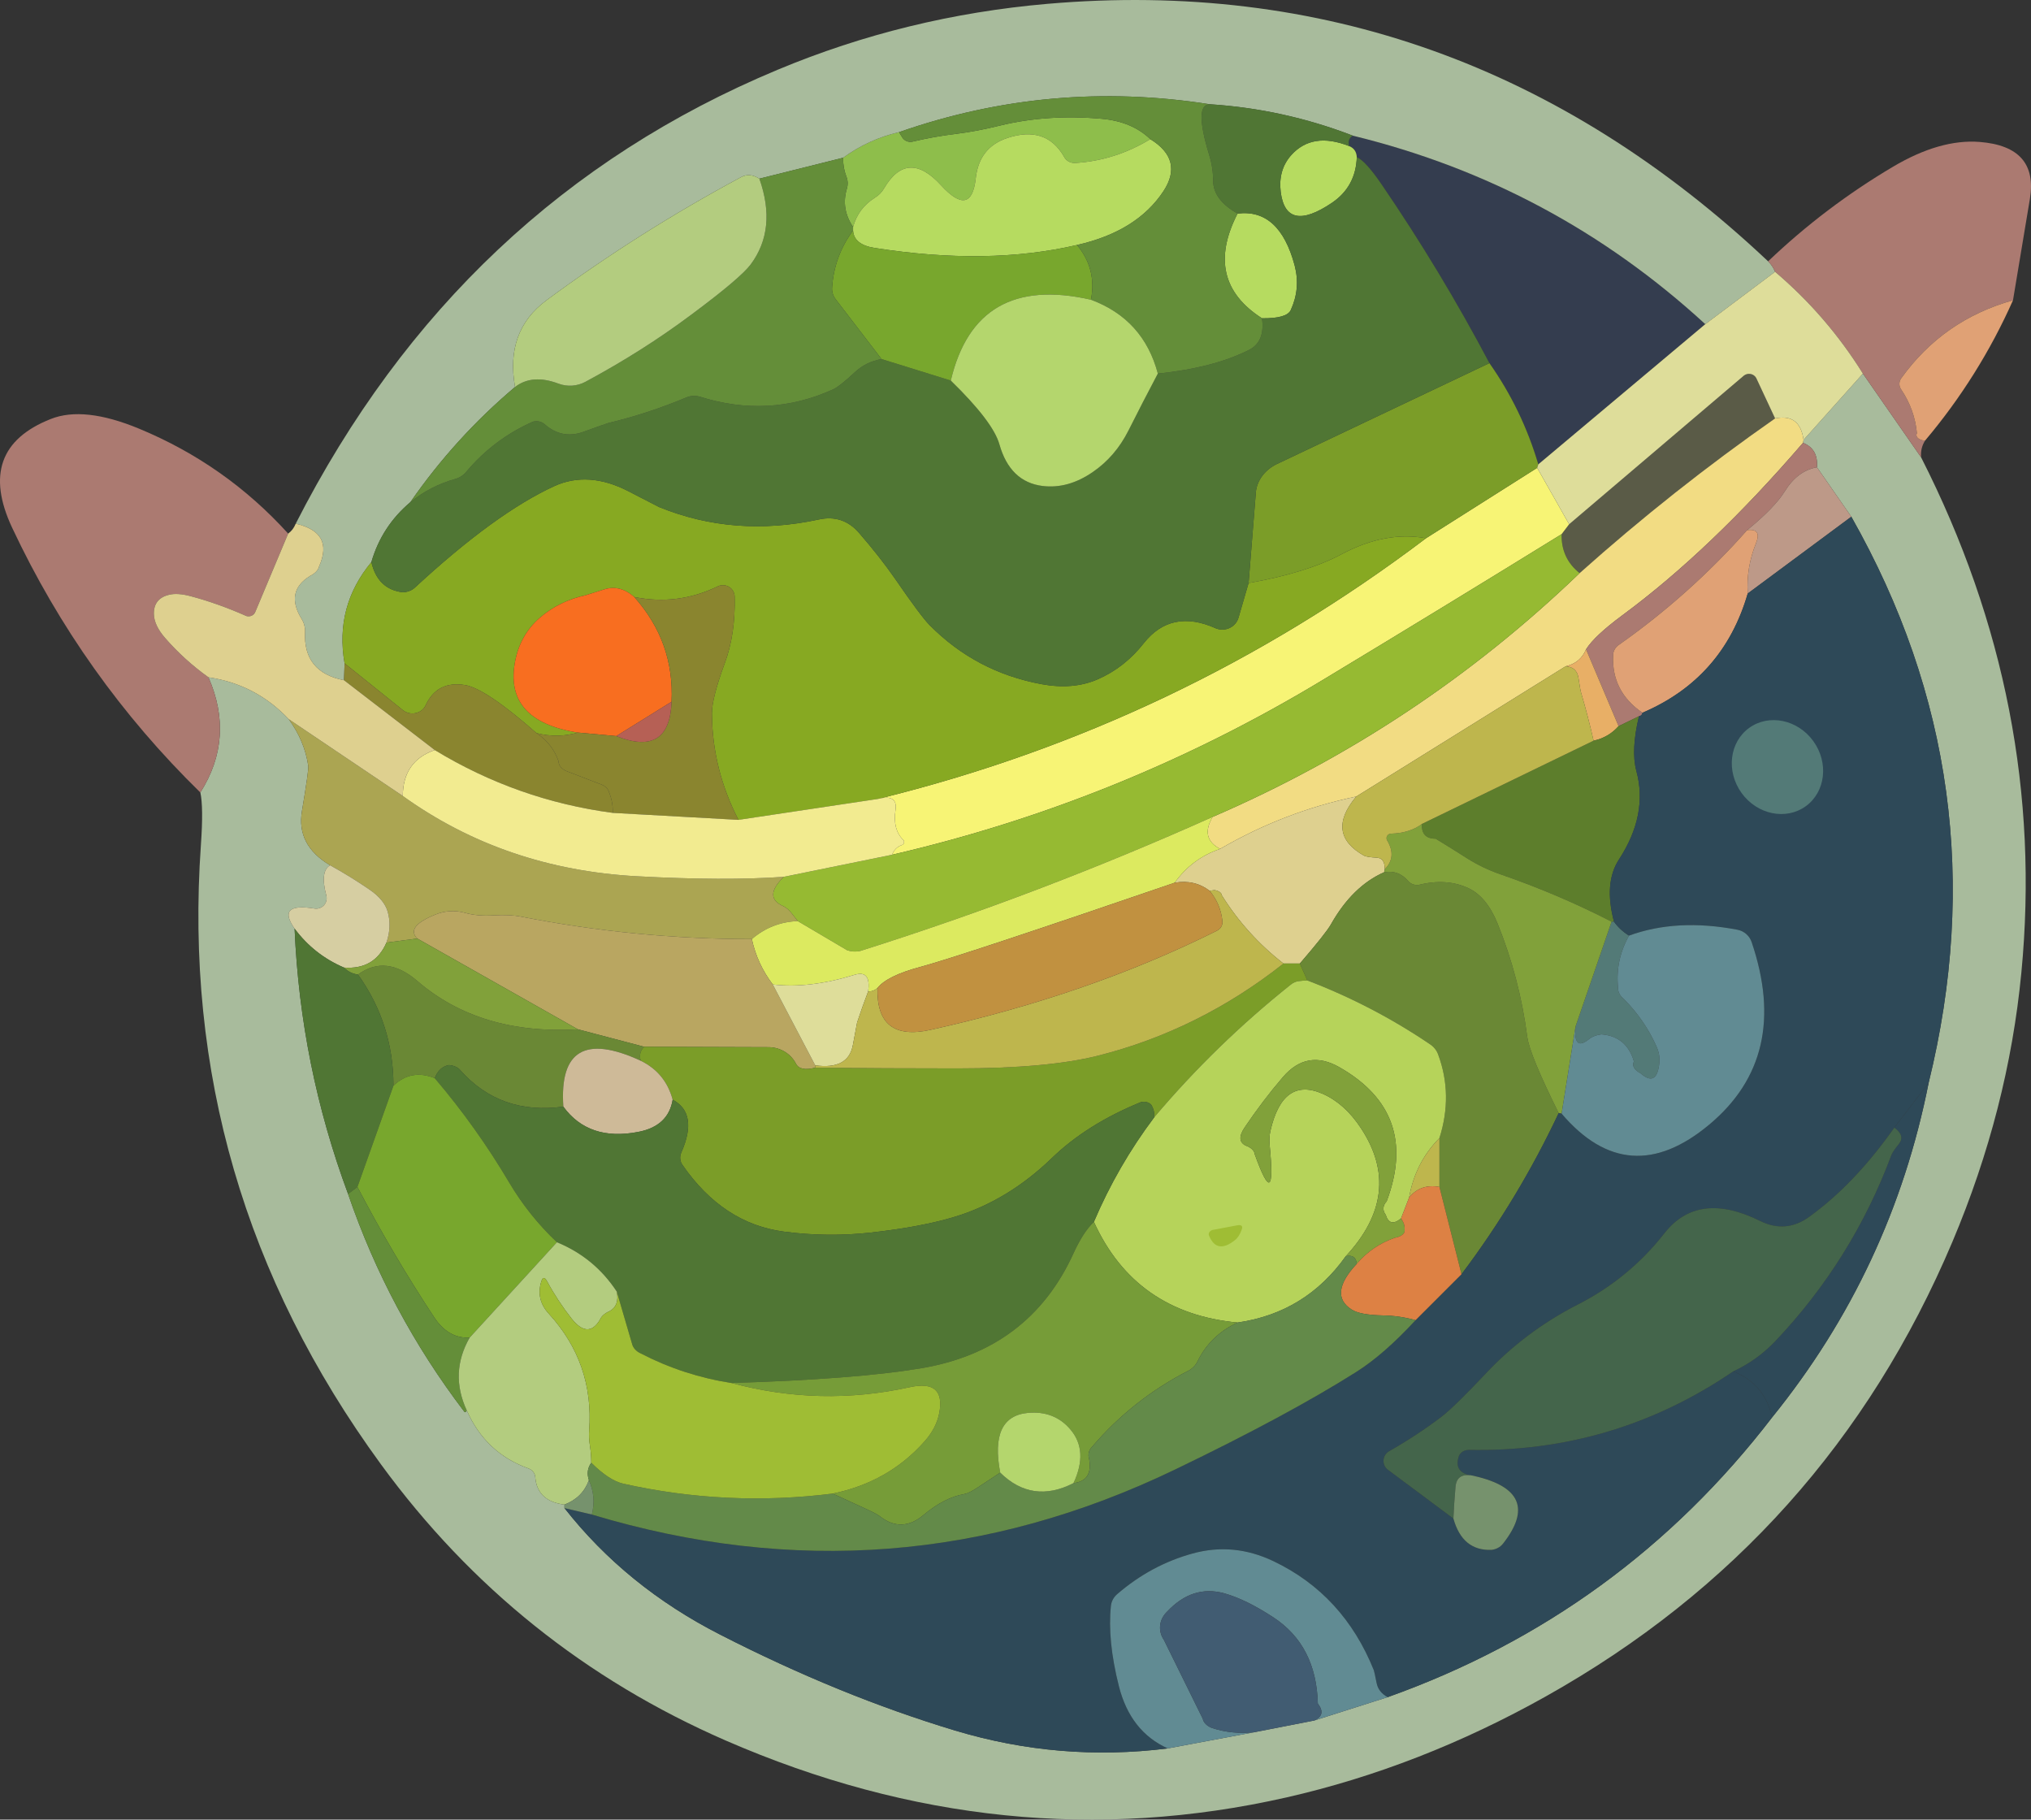 <?xml version="1.0" encoding="UTF-8" standalone="no"?><!-- Generator: Gravit.io --><svg xmlns="http://www.w3.org/2000/svg" xmlns:xlink="http://www.w3.org/1999/xlink" style="isolation:isolate" viewBox="184.539 228.068 145.47 130.313" width="145.47pt" height="130.313pt"><rect x="184.539" y="228.068" width="145.47" height="130.313" fill="#333333" stroke="none"/><defs><clipPath id="_clipPath_lyIWrNOL6lEd7nUKN6su6QqDrEI1QSrY"><rect x="184.539" y="228.068" width="145.47" height="130.313"/></clipPath></defs><g clip-path="url(#_clipPath_lyIWrNOL6lEd7nUKN6su6QqDrEI1QSrY)"><g><path d=" M 266.929 238.033 Q 264.379 239.583 261.489 239.743 C 261.181 239.735 260.903 239.573 260.769 239.323 Q 259.469 237.023 256.679 237.953 Q 254.669 238.623 254.429 240.823 Q 254.109 243.713 251.929 241.323 Q 249.529 238.703 247.849 241.573 Q 247.619 241.973 247.179 242.243 Q 246.009 242.983 245.639 244.323 Q 244.769 243.033 245.189 241.603 C 245.287 241.301 245.273 240.976 245.149 240.683 Q 244.909 240.053 244.929 239.363 Q 246.739 238.043 248.929 237.533 L 249.179 237.933 C 249.329 238.157 249.613 238.269 249.889 238.213 Q 251.449 237.843 253.029 237.653 Q 254.439 237.483 256.149 237.063 Q 259.559 236.233 263.429 236.573 Q 265.609 236.763 266.929 238.033 Z " fill="rgb(142,190,75)"/><path d=" M 281.429 237.783 Q 295.789 241.283 306.679 251.283 L 294.719 261.323 Q 293.569 257.413 291.219 254.073 Q 287.719 247.453 283.489 241.263 Q 282.349 239.593 281.719 239.323 Q 281.689 238.743 281.179 238.533 Q 281.029 238.033 281.429 237.783 Z " fill="rgb(52,61,79)"/><path d=" M 266.929 238.033 Q 269.339 239.523 267.869 241.763 Q 265.969 244.643 261.679 245.613 Q 255.289 247.103 247.179 245.823 Q 245.699 245.593 245.639 244.573 L 245.639 244.323 Q 246.009 242.983 247.179 242.243 Q 247.619 241.973 247.849 241.573 Q 249.529 238.703 251.929 241.323 Q 254.109 243.713 254.429 240.823 Q 254.669 238.623 256.679 237.953 Q 259.469 237.023 260.769 239.323 C 260.903 239.573 261.181 239.735 261.489 239.743 Q 264.379 239.583 266.929 238.033 Z " fill="rgb(182,219,96)"/><path d=" M 281.179 238.533 Q 281.689 238.743 281.719 239.323 Q 281.649 241.433 279.939 242.593 Q 276.649 244.813 276.269 241.813 Q 276.079 240.243 277.019 239.183 Q 278.539 237.483 281.179 238.533 Z " fill="rgb(182,219,96)"/><path d=" M 273.179 243.363 Q 276.179 242.993 277.269 247.083 Q 277.699 248.733 276.989 250.273 Q 276.709 250.883 274.929 250.863 Q 270.709 248.163 273.179 243.363 Z " fill="rgb(182,219,96)"/><path d=" M 311.679 258.033 Q 304.349 263.153 297.679 269.113 Q 296.349 268.053 296.389 266.323 L 296.929 265.613 L 309.439 254.973 C 309.574 254.863 309.753 254.818 309.927 254.851 C 310.1 254.884 310.248 254.991 310.329 255.143 L 311.679 258.033 Z " fill="rgb(90,91,71)"/><path d=" M 311.179 246.783 Q 311.509 247.103 311.679 247.533 L 306.679 251.283 Q 295.789 241.283 281.429 237.783 Q 276.479 235.873 271.179 235.533 Q 259.769 233.743 248.929 237.533 Q 246.739 238.043 244.929 239.363 L 238.929 240.863 Q 238.229 240.423 237.619 240.753 Q 230.329 244.663 223.679 249.573 Q 220.709 251.773 221.429 255.783 Q 217.129 259.413 213.929 264.033 Q 211.879 265.763 211.139 268.323 Q 208.509 271.493 209.219 275.573 L 209.179 276.783 Q 206.249 276.213 206.389 273.333 C 206.403 273.006 206.32 272.683 206.149 272.403 Q 204.929 270.433 206.749 269.313 C 207.101 269.141 207.333 268.894 207.399 268.623 Q 208.469 266.193 205.719 265.573 Q 217.439 242.573 240.239 233.063 Q 249.429 229.223 259.559 228.343 Q 288.909 225.803 311.179 246.783 Z " fill="rgb(168,187,156)"/><path d=" M 317.969 254.823 L 322.139 260.823 Q 331.159 278.573 329.319 297.723 Q 328.379 307.533 324.379 317.003 Q 315.379 338.283 295.249 349.563 Q 286.219 354.623 276.679 356.793 Q 256.419 361.383 236.509 352.713 Q 221.489 346.163 211.829 332.943 Q 197.209 312.933 198.929 288.573 Q 199.119 285.873 198.889 284.823 Q 201.369 280.913 199.469 276.573 Q 202.859 277.073 205.219 279.573 Q 206.359 281.133 206.619 282.923 Q 206.659 283.223 206.169 286.143 Q 205.749 288.593 208.179 290.033 Q 207.449 290.463 207.909 292.193 C 207.978 292.44 207.915 292.706 207.743 292.897 C 207.57 293.087 207.312 293.176 207.059 293.133 Q 204.319 292.693 205.639 294.573 Q 206.059 304.393 209.469 313.573 Q 212.369 322.053 217.799 329.173 C 217.813 329.193 217.837 329.204 217.862 329.202 C 217.887 329.2 217.908 329.185 217.919 329.163 L 217.969 329.073 Q 219.319 332.133 222.389 333.233 C 222.679 333.339 222.872 333.595 222.879 333.883 Q 223.029 335.583 224.969 335.823 L 224.969 336.073 Q 229.379 341.693 236.119 345.133 Q 244.679 349.513 252.949 352.003 Q 260.429 354.253 268.179 353.283 L 274.429 352.113 L 278.679 351.283 L 283.929 349.613 Q 300.659 343.643 311.469 329.573 Q 320.029 318.993 322.679 305.613 Q 327.949 284.153 317.139 265.073 L 314.679 261.533 Q 314.779 260.213 313.679 259.783 L 313.719 259.573 L 317.969 254.823 Z " fill="rgb(168,187,156)"/><path d=" M 313.719 259.573 L 313.679 259.783 Q 307.069 267.463 300.739 272.133 Q 298.739 273.613 298.139 274.573 Q 297.729 275.553 296.679 275.783 L 281.679 285.113 Q 276.519 286.193 271.929 288.863 Q 270.489 288.113 271.389 286.573 Q 286.129 280.213 297.679 269.113 Q 304.349 263.153 311.679 258.033 Q 313.459 257.663 313.719 259.573 Z " fill="rgb(242,220,131)"/><path d=" M 328.719 249.573 Q 323.719 250.973 320.719 255.153 C 320.538 255.398 320.538 255.727 320.719 255.973 Q 321.679 257.403 321.839 259.093 C 321.74 259.268 321.849 259.46 322.099 259.553 Q 322.249 259.623 322.429 259.613 Q 322.079 260.153 322.139 260.823 L 317.969 254.823 Q 315.389 250.683 311.679 247.533 Q 311.509 247.103 311.179 246.783 Q 315.269 242.883 320.119 240.013 Q 323.489 238.013 326.329 238.233 Q 330.549 238.563 329.929 242.313 L 328.719 249.573 Z " fill="rgb(171,122,113)"/><path d=" M 205.179 266.283 L 202.819 271.903 C 202.719 272.142 202.437 272.265 202.179 272.183 Q 200.149 271.283 198.189 270.763 Q 197.249 270.513 196.649 270.663 Q 195.539 270.933 195.559 272.043 Q 195.579 272.863 196.379 273.773 Q 197.749 275.343 199.469 276.573 Q 201.369 280.913 198.889 284.823 Q 190.439 276.563 185.409 265.863 Q 182.759 260.213 188.179 258.073 Q 190.549 257.133 194.489 258.763 Q 200.699 261.333 205.179 266.283 Z " fill="rgb(171,122,113)"/><path d=" M 313.679 259.783 Q 314.779 260.213 314.679 261.533 Q 313.279 261.783 312.369 263.263 Q 311.639 264.433 309.679 266.033 Q 305.589 270.653 300.529 274.223 C 300.245 274.402 300.077 274.693 300.079 275.003 Q 299.959 277.593 302.179 279.113 Q 302.149 279.323 301.929 279.363 L 300.469 280.073 L 298.139 274.573 Q 298.739 273.613 300.739 272.133 Q 307.069 267.463 313.679 259.783 Z " fill="rgb(171,122,113)"/><path d=" M 294.639 261.573 L 296.929 265.613 L 296.389 266.323 Q 287.819 271.613 279.199 276.813 Q 264.799 285.493 248.429 289.283 Q 248.639 288.763 249.119 288.593 C 249.203 288.571 249.268 288.507 249.288 288.426 C 249.309 288.345 249.283 288.26 249.219 288.203 Q 248.469 287.463 248.679 286.073 Q 248.849 284.923 247.429 285.283 Q 268.989 279.993 286.679 266.613 L 294.639 261.573 Z " fill="rgb(247,244,117)"/><path d=" M 314.679 261.533 L 317.139 265.073 L 309.719 270.573 Q 309.609 268.713 310.309 266.983 Q 310.749 265.893 309.679 266.033 Q 311.639 264.433 312.369 263.263 Q 313.279 261.783 314.679 261.533 Z " fill="rgb(189,153,136)"/><path d=" M 273.969 269.823 Q 278.119 269.093 280.619 267.763 Q 283.759 266.083 286.679 266.613 Q 268.989 279.993 247.429 285.283 L 237.429 286.783 Q 235.559 283.163 235.529 279.173 Q 235.519 278.083 236.459 275.533 Q 237.219 273.473 237.159 270.803 C 237.154 270.515 237.003 270.25 236.757 270.1 C 236.512 269.95 236.207 269.936 235.949 270.063 Q 233.069 271.453 229.969 270.823 Q 228.939 269.913 227.799 270.283 Q 226.619 270.663 226.499 270.693 Q 224.599 271.103 223.199 272.313 Q 221.829 273.503 221.449 275.353 Q 220.569 279.683 225.929 280.533 Q 224.479 280.953 222.969 280.573 Q 219.349 277.393 217.869 277.133 Q 215.819 276.783 214.989 278.653 C 214.843 278.905 214.586 279.084 214.285 279.142 C 213.984 279.2 213.67 279.131 213.429 278.953 L 209.219 275.573 Q 208.509 271.493 211.139 268.323 Q 211.589 270.263 213.369 270.483 C 213.696 270.481 214.007 270.369 214.229 270.173 Q 220.009 264.823 224.239 262.883 Q 226.679 261.773 229.539 263.243 Q 231.719 264.373 231.749 264.383 Q 237.139 266.573 243.179 265.273 Q 244.909 264.893 246.069 266.233 Q 247.569 267.963 248.639 269.503 Q 250.509 272.223 251.119 272.833 Q 254.439 276.193 259.129 277.063 Q 261.399 277.483 263.149 276.723 Q 265.089 275.883 266.469 274.123 Q 268.449 271.633 271.639 273.073 C 271.958 273.197 272.318 273.183 272.626 273.034 C 272.934 272.885 273.161 272.615 273.249 272.293 L 273.969 269.823 Z " fill="rgb(135,169,34)"/><path d=" M 328.719 249.573 Q 326.289 255.033 322.429 259.613 Q 322.249 259.623 322.099 259.553 C 321.849 259.46 321.74 259.268 321.839 259.093 Q 321.679 257.403 320.719 255.973 C 320.538 255.727 320.538 255.398 320.719 255.153 Q 323.719 250.973 328.719 249.573 Z " fill="rgb(224,161,117)"/><path d=" M 309.679 266.033 Q 310.749 265.893 310.309 266.983 Q 309.609 268.713 309.719 270.573 Q 307.959 276.643 302.179 279.113 Q 299.959 277.593 300.079 275.003 C 300.077 274.693 300.245 274.402 300.529 274.223 Q 305.589 270.653 309.679 266.033 Z " fill="rgb(224,161,117)"/><path d=" M 296.389 266.323 Q 296.349 268.053 297.679 269.113 Q 286.129 280.213 271.389 286.573 Q 259.049 292.103 246.149 296.173 C 245.841 296.241 245.507 296.223 245.219 296.123 L 241.679 294.033 L 241.329 293.583 Q 240.979 293.113 240.639 292.963 Q 239.179 292.323 240.679 290.863 L 248.429 289.283 Q 264.799 285.493 279.199 276.813 Q 287.819 271.613 296.389 266.323 Z " fill="rgb(150,186,50)"/><path d=" M 229.969 270.823 Q 232.849 274.053 232.639 278.323 L 228.679 280.783 L 225.929 280.533 Q 220.569 279.683 221.449 275.353 Q 221.829 273.503 223.199 272.313 Q 224.599 271.103 226.499 270.693 Q 226.619 270.663 227.799 270.283 Q 228.939 269.913 229.969 270.823 Z " fill="rgb(248,110,32)"/><path d=" M 298.139 274.573 L 300.469 280.073 Q 299.749 280.883 298.679 281.113 Q 298.279 279.343 297.769 277.623 Q 297.739 277.553 297.599 276.633 Q 297.479 275.833 296.679 275.783 Q 297.729 275.553 298.139 274.573 Z " fill="rgb(232,175,102)"/><path d=" M 237.429 286.783 L 228.429 286.283 Q 228.449 285.483 228.149 284.773 C 228.087 284.524 227.83 284.308 227.459 284.193 L 225.119 283.293 C 224.757 283.141 224.54 282.874 224.549 282.593 Q 224.119 281.343 222.969 280.573 Q 224.479 280.953 225.929 280.533 L 228.679 280.783 Q 232.499 282.303 232.639 278.323 Q 232.849 274.053 229.969 270.823 Q 233.069 271.453 235.949 270.063 C 236.207 269.936 236.512 269.95 236.757 270.1 C 237.003 270.25 237.154 270.515 237.159 270.803 Q 237.219 273.473 236.459 275.533 Q 235.519 278.083 235.529 279.173 Q 235.559 283.163 237.429 286.783 Z " fill="rgb(138,133,47)"/><path d=" M 209.219 275.573 L 213.429 278.953 C 213.67 279.131 213.984 279.2 214.285 279.142 C 214.586 279.084 214.843 278.905 214.989 278.653 Q 215.819 276.783 217.869 277.133 Q 219.349 277.393 222.969 280.573 Q 224.119 281.343 224.549 282.593 C 224.54 282.874 224.757 283.141 225.119 283.293 L 227.459 284.193 C 227.83 284.308 228.087 284.524 228.149 284.773 Q 228.449 285.483 228.429 286.283 Q 221.579 285.373 215.679 281.783 L 209.179 276.783 L 209.219 275.573 Z " fill="rgb(138,133,47)"/><path d=" M 301.929 279.363 Q 301.349 281.793 301.739 283.263 Q 302.599 286.403 300.489 289.633 Q 299.409 291.303 300.139 294.073 L 299.969 294.073 Q 296.109 292.093 292.009 290.683 Q 290.719 290.233 289.629 289.543 Q 288.499 288.823 287.369 288.133 Q 286.319 288.133 286.389 287.073 L 298.679 281.113 Q 299.749 280.883 300.469 280.073 L 301.929 279.363 Z " fill="rgb(93,126,44)"/><path d=" M 205.219 279.573 L 213.389 285.073 Q 220.689 290.313 230.179 290.823 Q 236.439 291.163 240.679 290.863 Q 239.179 292.323 240.639 292.963 Q 240.979 293.113 241.329 293.583 L 241.679 294.033 Q 239.809 294.103 238.389 295.323 Q 230.039 295.323 221.849 293.713 Q 221.059 293.553 219.869 293.623 Q 218.739 293.693 217.849 293.443 C 217.149 293.243 216.402 293.286 215.729 293.563 Q 213.569 294.433 214.429 295.283 L 212.219 295.573 Q 212.609 294.423 212.309 293.363 Q 212.059 292.493 210.999 291.773 Q 209.629 290.833 208.179 290.033 Q 205.749 288.593 206.169 286.143 Q 206.659 283.223 206.619 282.923 Q 206.359 281.133 205.219 279.573 Z " fill="rgb(171,165,82)"/><path d=" M 215.679 281.783 Q 221.579 285.373 228.429 286.283 L 237.429 286.783 L 247.429 285.283 Q 248.849 284.923 248.679 286.073 Q 248.469 287.463 249.219 288.203 C 249.283 288.26 249.309 288.345 249.288 288.426 C 249.268 288.507 249.203 288.571 249.119 288.593 Q 248.639 288.763 248.429 289.283 L 240.679 290.863 Q 236.439 291.163 230.179 290.823 Q 220.689 290.313 213.389 285.073 Q 213.399 282.573 215.679 281.783 Z " fill="rgb(242,235,144)"/><path d=" M 205.719 265.573 Q 208.469 266.193 207.399 268.623 C 207.333 268.894 207.101 269.141 206.749 269.313 Q 204.929 270.433 206.149 272.403 C 206.32 272.683 206.403 273.006 206.389 273.333 Q 206.249 276.213 209.179 276.783 L 215.679 281.783 Q 213.399 282.573 213.389 285.073 L 205.219 279.573 Q 202.859 277.073 199.469 276.573 Q 197.749 275.343 196.379 273.773 Q 195.579 272.863 195.559 272.043 Q 195.539 270.933 196.649 270.663 Q 197.249 270.513 198.189 270.763 Q 200.149 271.283 202.179 272.183 C 202.437 272.265 202.719 272.142 202.819 271.903 L 205.179 266.283 Q 205.539 266.023 205.719 265.573 Z " fill="rgb(222,208,143)"/><path d=" M 281.679 285.113 Q 279.449 287.773 282.229 289.343 Q 282.429 289.453 283.169 289.493 Q 283.739 289.533 283.719 290.323 L 283.679 290.533 Q 281.409 291.533 279.869 294.263 Q 279.509 294.903 277.639 297.073 L 276.469 297.073 Q 273.819 295.013 272.049 292.183 C 272.045 292.012 271.828 291.86 271.519 291.813 L 271.179 291.863 Q 270.109 291.043 268.679 291.283 Q 269.919 289.543 271.929 288.863 Q 276.519 286.193 281.679 285.113 Z " fill="rgb(222,208,143)"/><path d=" M 271.389 286.573 Q 270.489 288.113 271.929 288.863 Q 269.919 289.543 268.679 291.283 Q 253.459 296.503 250.429 297.323 Q 248.079 297.953 247.389 298.823 Q 247.099 299.083 246.719 299.073 Q 246.939 297.513 245.739 297.883 Q 242.499 298.883 239.889 298.573 Q 238.779 297.113 238.389 295.323 Q 239.809 294.103 241.679 294.033 L 245.219 296.123 C 245.507 296.223 245.841 296.241 246.149 296.173 Q 259.049 292.103 271.389 286.573 Z " fill="rgb(220,234,96)"/><path d=" M 208.179 290.033 Q 209.629 290.833 210.999 291.773 Q 212.059 292.493 212.309 293.363 Q 212.609 294.423 212.219 295.573 Q 211.369 297.523 209.179 297.363 Q 207.029 296.443 205.639 294.573 Q 204.319 292.693 207.059 293.133 C 207.312 293.176 207.57 293.087 207.743 292.897 C 207.915 292.706 207.978 292.44 207.909 292.193 Q 207.449 290.463 208.179 290.033 Z " fill="rgb(214,206,162)"/><path d=" M 232.639 278.323 Q 232.499 282.303 228.679 280.783 L 232.639 278.323 Z " fill="rgb(182,96,85)"/><path d=" M 238.389 295.323 Q 238.779 297.113 239.889 298.573 L 242.929 304.363 L 242.929 304.533 Q 241.839 304.813 241.549 304.243 C 241.175 303.527 240.429 303.072 239.609 303.063 L 230.679 303.033 L 225.929 301.783 L 214.429 295.283 Q 213.569 294.433 215.729 293.563 C 216.402 293.286 217.149 293.243 217.849 293.443 Q 218.739 293.693 219.869 293.623 Q 221.059 293.553 221.849 293.713 Q 230.039 295.323 238.389 295.323 Z " fill="rgb(185,166,97)"/><path d=" M 299.969 294.073 L 300.139 294.073 Q 300.569 294.673 301.219 295.073 Q 300.239 296.813 300.429 298.773 C 300.412 299.083 300.563 299.386 300.849 299.613 Q 302.319 301.093 303.169 302.973 Q 303.459 303.603 303.389 304.213 Q 303.199 305.953 302.029 304.923 C 301.588 304.696 301.414 304.377 301.569 304.083 Q 301.039 302.283 299.239 302.143 C 298.897 302.183 298.588 302.3 298.369 302.473 Q 297.219 303.413 297.389 301.573 L 299.969 294.073 Z " fill="rgb(83,122,119)"/><path d=" M 296.179 307.783 Q 293.289 313.923 289.219 319.323 L 287.639 313.073 L 287.639 309.573 Q 288.619 306.483 287.549 303.593 C 287.446 303.295 287.236 303.033 286.949 302.843 Q 282.839 300.063 278.179 298.283 L 277.639 297.073 Q 279.509 294.903 279.869 294.263 Q 281.409 291.533 283.679 290.533 Q 284.709 290.353 285.399 291.163 C 285.571 291.37 285.86 291.478 286.149 291.443 Q 288.129 290.943 289.709 291.673 Q 291.019 292.283 291.799 294.203 Q 293.379 298.103 293.929 302.323 Q 294.099 303.603 296.179 307.783 Z " fill="rgb(106,136,53)"/><path d=" M 225.929 301.783 L 230.679 303.033 Q 230.259 303.443 230.429 304.033 Q 224.469 301.283 224.889 307.323 Q 220.379 307.943 217.509 304.713 C 217.343 304.506 217.035 304.367 216.689 304.343 Q 215.979 304.483 215.679 305.283 Q 213.989 304.603 212.719 305.823 Q 212.719 301.403 210.179 297.863 Q 212.189 296.393 214.429 298.323 Q 218.919 302.193 225.929 301.783 Z " fill="rgb(106,136,53)"/><path d=" M 291.219 254.073 Q 293.569 257.413 294.719 261.323 L 294.639 261.573 L 286.679 266.613 Q 283.759 266.083 280.619 267.763 Q 278.119 269.093 273.969 269.823 L 274.479 263.463 C 274.508 262.513 275.147 261.654 276.139 261.233 L 291.219 254.073 Z " fill="rgb(123,157,40)"/><path d=" M 276.469 297.073 L 277.639 297.073 L 278.179 298.283 Q 277.869 298.293 277.559 298.333 Q 277.249 298.373 276.989 298.583 Q 271.639 302.843 267.219 308.073 Q 267.239 307.583 267.009 307.203 C 266.829 306.996 266.504 306.917 266.219 307.013 Q 262.379 308.583 259.869 311.013 Q 256.729 314.043 252.949 315.203 Q 250.559 315.933 246.889 316.343 Q 243.809 316.683 240.689 316.273 Q 236.329 315.703 233.419 311.493 C 233.237 311.23 233.206 310.893 233.339 310.603 Q 234.569 307.813 232.719 306.823 Q 232.199 304.893 230.429 304.033 Q 230.259 303.443 230.679 303.033 L 239.609 303.063 C 240.429 303.072 241.175 303.527 241.549 304.243 Q 241.839 304.813 242.929 304.533 Q 248.019 304.583 253.099 304.583 Q 259.579 304.583 263.179 303.673 Q 270.429 301.843 276.469 297.073 Z " fill="rgb(123,157,40)"/><path d=" M 311.679 247.533 Q 315.389 250.683 317.969 254.823 L 313.719 259.573 Q 313.459 257.663 311.679 258.033 L 310.329 255.143 C 310.248 254.991 310.1 254.884 309.927 254.851 C 309.753 254.818 309.574 254.863 309.439 254.973 L 296.929 265.613 L 294.639 261.573 L 294.719 261.323 L 306.679 251.283 L 311.679 247.533 Z " fill="rgb(222,221,154)"/><path d=" M 246.719 299.073 Q 246.299 300.173 245.929 301.293 Q 245.909 301.363 245.629 302.893 Q 245.309 304.693 242.929 304.363 L 239.889 298.573 Q 242.499 298.883 245.739 297.883 Q 246.939 297.513 246.719 299.073 Z " fill="rgb(222,221,154)"/><path d=" M 278.179 298.283 Q 282.839 300.063 286.949 302.843 C 287.236 303.033 287.446 303.295 287.549 303.593 Q 288.619 306.483 287.639 309.573 Q 285.899 311.333 285.469 313.823 L 284.889 315.323 Q 284.079 316.003 283.789 315.063 C 283.551 314.758 283.577 314.398 283.859 314.103 Q 286.229 307.783 280.479 304.503 Q 278.169 303.183 276.429 305.203 Q 274.979 306.893 273.679 308.823 Q 273.049 309.763 273.769 310.113 C 274.149 310.248 274.388 310.48 274.409 310.733 Q 275.969 315.073 275.479 310.083 Q 275.429 309.523 275.529 309.073 Q 276.419 305.143 279.279 306.403 Q 280.849 307.093 282.009 308.853 Q 285.109 313.533 280.929 318.033 Q 278.049 322.083 273.179 322.783 Q 265.859 322.093 262.889 315.573 Q 264.599 311.553 267.219 308.073 Q 271.639 302.843 276.989 298.583 Q 277.249 298.373 277.559 298.333 Q 277.869 298.293 278.179 298.283 Z " fill="rgb(182,211,90)"/><path d=" M 230.429 304.033 Q 232.199 304.893 232.719 306.823 Q 232.409 308.723 230.239 309.133 Q 226.709 309.813 224.889 307.323 Q 224.469 301.283 230.429 304.033 Z " fill="rgb(206,186,152)"/><path d=" M 286.389 287.073 Q 286.319 288.133 287.369 288.133 Q 288.499 288.823 289.629 289.543 Q 290.719 290.233 292.009 290.683 Q 296.109 292.093 299.969 294.073 L 297.389 301.573 L 296.389 307.823 L 296.179 307.783 Q 294.099 303.603 293.929 302.323 Q 293.379 298.103 291.799 294.203 Q 291.019 292.283 289.709 291.673 Q 288.129 290.943 286.149 291.443 C 285.86 291.478 285.571 291.37 285.399 291.163 Q 284.709 290.353 283.679 290.533 L 283.719 290.323 Q 284.599 289.443 283.899 288.263 C 283.836 288.166 283.832 288.043 283.888 287.942 C 283.943 287.841 284.051 287.776 284.169 287.773 Q 285.539 287.723 286.389 287.073 Z " fill="rgb(129,161,58)"/><path d=" M 214.429 295.283 L 225.929 301.783 Q 218.919 302.193 214.429 298.323 Q 212.189 296.393 210.179 297.863 Q 209.589 297.783 209.179 297.363 Q 211.369 297.523 212.219 295.573 L 214.429 295.283 Z " fill="rgb(129,161,58)"/><path d=" M 284.889 315.323 Q 285.189 315.763 285.139 316.133 C 285.207 316.388 284.916 316.632 284.449 316.713 Q 282.849 317.263 281.719 318.573 Q 281.639 317.873 280.929 318.033 Q 285.109 313.533 282.009 308.853 Q 280.849 307.093 279.279 306.403 Q 276.419 305.143 275.529 309.073 Q 275.429 309.523 275.479 310.083 Q 275.969 315.073 274.409 310.733 C 274.388 310.48 274.149 310.248 273.769 310.113 Q 273.049 309.763 273.679 308.823 Q 274.979 306.893 276.429 305.203 Q 278.169 303.183 280.479 304.503 Q 286.229 307.783 283.859 314.103 C 283.577 314.398 283.551 314.758 283.789 315.063 Q 284.079 316.003 284.889 315.323 Z " fill="rgb(129,161,58)"/><path d=" M 271.179 235.533 Q 276.479 235.873 281.429 237.783 Q 281.029 238.033 281.179 238.533 Q 278.539 237.483 277.019 239.183 Q 276.079 240.243 276.269 241.813 Q 276.649 244.813 279.939 242.593 Q 281.649 241.433 281.719 239.323 Q 282.349 239.593 283.489 241.263 Q 287.719 247.453 291.219 254.073 L 276.139 261.233 C 275.147 261.654 274.508 262.513 274.479 263.463 L 273.969 269.823 L 273.249 272.293 C 273.161 272.615 272.934 272.885 272.626 273.034 C 272.318 273.183 271.958 273.197 271.639 273.073 Q 268.449 271.633 266.469 274.123 Q 265.089 275.883 263.149 276.723 Q 261.399 277.483 259.129 277.063 Q 254.439 276.193 251.119 272.833 Q 250.509 272.223 248.639 269.503 Q 247.569 267.963 246.069 266.233 Q 244.909 264.893 243.179 265.273 Q 237.139 266.573 231.749 264.383 Q 231.719 264.373 229.539 263.243 Q 226.679 261.773 224.239 262.883 Q 220.009 264.823 214.229 270.173 C 214.007 270.369 213.696 270.481 213.369 270.483 Q 211.589 270.263 211.139 268.323 Q 211.879 265.763 213.929 264.033 Q 215.369 262.863 217.139 262.373 C 217.45 262.288 217.726 262.109 217.929 261.863 Q 219.909 259.503 222.719 258.263 C 223.004 258.188 223.314 258.253 223.529 258.433 Q 224.789 259.553 226.329 258.993 Q 228.019 258.383 228.109 258.363 Q 230.989 257.673 233.719 256.523 C 234.014 256.405 234.342 256.387 234.649 256.473 Q 239.599 258.043 244.189 255.963 Q 244.679 255.743 245.769 254.723 Q 246.559 253.983 247.679 253.783 L 252.639 255.323 Q 255.659 258.263 256.119 259.883 Q 256.879 262.583 259.219 262.873 Q 261.039 263.093 262.809 261.873 Q 264.419 260.773 265.359 258.913 Q 266.389 256.863 267.469 254.823 Q 271.449 254.413 273.989 253.133 Q 275.159 252.553 274.929 250.863 Q 276.709 250.883 276.989 250.273 Q 277.699 248.733 277.269 247.083 Q 276.179 242.993 273.179 243.363 Q 271.439 242.383 271.429 241.013 Q 271.429 240.073 271.149 239.173 Q 270.039 235.553 271.179 235.533 Z " fill="rgb(80,118,52)"/><path d=" M 205.639 294.573 Q 207.029 296.443 209.179 297.363 Q 209.589 297.783 210.179 297.863 Q 212.719 301.403 212.719 305.823 L 210.139 313.073 L 209.469 313.573 Q 206.059 304.393 205.639 294.573 Z " fill="rgb(80,118,52)"/><path d=" M 224.889 307.323 Q 226.709 309.813 230.239 309.133 Q 232.409 308.723 232.719 306.823 Q 234.569 307.813 233.339 310.603 C 233.206 310.893 233.237 311.23 233.419 311.493 Q 236.329 315.703 240.689 316.273 Q 243.809 316.683 246.889 316.343 Q 250.559 315.933 252.949 315.203 Q 256.729 314.043 259.869 311.013 Q 262.379 308.583 266.219 307.013 C 266.504 306.917 266.829 306.996 267.009 307.203 Q 267.239 307.583 267.219 308.073 Q 264.599 311.553 262.889 315.573 Q 262.129 316.293 261.429 317.823 Q 258.259 324.793 250.429 326.073 Q 245.759 326.843 236.929 327.113 Q 233.499 326.583 230.429 324.993 C 230.102 324.844 229.875 324.592 229.809 324.303 L 228.719 320.573 Q 227.129 318.143 224.429 317.033 Q 222.419 315.133 221.009 312.753 Q 218.659 308.783 215.679 305.283 Q 215.979 304.483 216.689 304.343 C 217.035 304.367 217.343 304.506 217.509 304.713 Q 220.379 307.943 224.889 307.323 Z " fill="rgb(80,118,52)"/><path d=" M 245.639 244.573 Q 245.699 245.593 247.179 245.823 Q 255.289 247.103 261.679 245.613 Q 263.109 247.333 262.679 249.533 Q 254.449 247.653 252.639 255.323 L 247.679 253.783 L 244.419 249.533 C 244.206 249.274 244.106 248.949 244.139 248.623 Q 244.299 246.393 245.639 244.573 Z " fill="rgb(120,167,45)"/><path d=" M 215.679 305.283 Q 218.659 308.783 221.009 312.753 Q 222.419 315.133 224.429 317.033 L 218.179 323.863 Q 216.639 323.943 215.619 322.383 Q 212.639 317.863 210.139 313.073 L 212.719 305.823 Q 213.989 304.603 215.679 305.283 Z " fill="rgb(120,167,45)"/><path d=" M 317.139 265.073 Q 327.949 284.153 322.679 305.613 L 320.219 308.823 Q 317.369 312.873 314.109 315.223 Q 312.449 316.413 310.619 315.513 Q 306.169 313.303 303.749 316.393 Q 301.219 319.623 297.549 321.493 Q 293.789 323.413 290.949 326.443 Q 288.689 328.843 287.769 329.543 Q 286.029 330.863 284.029 332.003 C 283.793 332.14 283.643 332.386 283.631 332.657 C 283.619 332.927 283.746 333.185 283.969 333.343 L 288.639 336.823 Q 289.289 339.153 291.379 339.063 C 291.708 339.022 292.002 338.863 292.189 338.623 Q 295.099 334.923 290.179 333.783 Q 288.589 333.613 289.039 332.333 C 289.145 332.079 289.424 331.908 289.739 331.903 Q 300.119 332.113 308.679 326.283 Q 310.919 327.153 311.469 329.573 Q 300.659 343.643 283.929 349.613 Q 283.269 349.253 283.139 348.603 Q 282.979 347.793 282.939 347.683 Q 280.759 342.263 275.749 339.873 Q 272.899 338.513 269.959 339.323 Q 266.979 340.143 264.559 342.233 C 264.305 342.449 264.144 342.748 264.109 343.073 Q 263.849 345.533 264.679 348.823 Q 265.499 352.073 268.179 353.283 Q 260.429 354.253 252.949 352.003 Q 244.679 349.513 236.119 345.133 Q 229.379 341.693 224.969 336.073 L 226.929 336.533 Q 248.549 343.043 268.759 333.283 Q 276.769 329.423 281.679 326.323 Q 283.659 325.073 285.929 322.613 L 289.219 319.323 Q 293.289 313.923 296.179 307.783 L 296.389 307.823 Q 301.179 313.443 306.969 308.603 Q 312.789 303.743 309.999 295.533 C 309.844 295.08 309.459 294.745 308.989 294.653 Q 304.639 293.823 301.219 295.073 Q 300.569 294.673 300.139 294.073 Q 299.409 291.303 300.489 289.633 Q 302.599 286.403 301.739 283.263 Q 301.349 281.793 301.929 279.363 Q 302.149 279.323 302.179 279.113 Q 307.959 276.643 309.719 270.573 L 317.139 265.073 Z " fill="rgb(46,73,88)"/><path d=" M 322.679 305.613 Q 320.029 318.993 311.469 329.573 Q 310.919 327.153 308.679 326.283 Q 310.399 325.483 311.709 324.103 Q 317.209 318.293 320.009 310.793 Q 320.099 310.543 320.549 309.993 Q 321.019 309.403 320.219 308.823 L 322.679 305.613 Z " fill="rgb(46,73,88)"/><path d=" M 320.219 308.823 Q 321.019 309.403 320.549 309.993 Q 320.099 310.543 320.009 310.793 Q 317.209 318.293 311.709 324.103 Q 310.399 325.483 308.679 326.283 Q 300.119 332.113 289.739 331.903 C 289.424 331.908 289.145 332.079 289.039 332.333 Q 288.589 333.613 290.179 333.783 Q 288.879 333.453 288.789 334.563 Q 288.689 335.693 288.639 336.823 L 283.969 333.343 C 283.746 333.185 283.619 332.927 283.631 332.657 C 283.643 332.386 283.793 332.14 284.029 332.003 Q 286.029 330.863 287.769 329.543 Q 288.689 328.843 290.949 326.443 Q 293.789 323.413 297.549 321.493 Q 301.219 319.623 303.749 316.393 Q 306.169 313.303 310.619 315.513 Q 312.449 316.413 314.109 315.223 Q 317.369 312.873 320.219 308.823 Z " fill="rgb(68,101,75)"/><path d=" M 296.679 275.783 Q 297.479 275.833 297.599 276.633 Q 297.739 277.553 297.769 277.623 Q 298.279 279.343 298.679 281.113 L 286.389 287.073 Q 285.539 287.723 284.169 287.773 C 284.051 287.776 283.943 287.841 283.888 287.942 C 283.832 288.043 283.836 288.166 283.899 288.263 Q 284.599 289.443 283.719 290.323 Q 283.739 289.533 283.169 289.493 Q 282.429 289.453 282.229 289.343 Q 279.449 287.773 281.679 285.113 L 296.679 275.783 Z " fill="rgb(190,182,77)"/><path d=" M 271.179 291.863 L 271.519 291.813 C 271.828 291.86 272.045 292.012 272.049 292.183 Q 273.819 295.013 276.469 297.073 Q 270.429 301.843 263.179 303.673 Q 259.579 304.583 253.099 304.583 Q 248.019 304.583 242.929 304.533 L 242.929 304.363 Q 245.309 304.693 245.629 302.893 Q 245.909 301.363 245.929 301.293 Q 246.299 300.173 246.719 299.073 Q 247.099 299.083 247.389 298.823 Q 247.289 302.683 251.179 301.823 Q 262.529 299.303 271.679 294.733 C 271.971 294.6 272.137 294.309 272.089 294.013 Q 271.969 292.823 271.179 291.863 Z " fill="rgb(190,182,77)"/><path d=" M 287.639 309.573 L 287.639 313.073 Q 286.299 312.823 285.469 313.823 Q 285.899 311.333 287.639 309.573 Z " fill="rgb(190,182,77)"/><path d=" M 271.179 235.533 Q 270.039 235.553 271.149 239.173 Q 271.429 240.073 271.429 241.013 Q 271.439 242.383 273.179 243.363 Q 270.709 248.163 274.929 250.863 Q 275.159 252.553 273.989 253.133 Q 271.449 254.413 267.469 254.823 Q 266.439 250.933 262.679 249.533 Q 263.109 247.333 261.679 245.613 Q 265.969 244.643 267.869 241.763 Q 269.339 239.523 266.929 238.033 Q 265.609 236.763 263.429 236.573 Q 259.559 236.233 256.149 237.063 Q 254.439 237.483 253.029 237.653 Q 251.449 237.843 249.889 238.213 C 249.613 238.269 249.329 238.157 249.179 237.933 L 248.929 237.533 Q 259.769 233.743 271.179 235.533 Z " fill="rgb(100,142,57)"/><path d=" M 244.929 239.363 Q 244.909 240.053 245.149 240.683 C 245.273 240.976 245.287 241.301 245.189 241.603 Q 244.769 243.033 245.639 244.323 L 245.639 244.573 Q 244.299 246.393 244.139 248.623 C 244.106 248.949 244.206 249.274 244.419 249.533 L 247.679 253.783 Q 246.559 253.983 245.769 254.723 Q 244.679 255.743 244.189 255.963 Q 239.599 258.043 234.649 256.473 C 234.342 256.387 234.014 256.405 233.719 256.523 Q 230.989 257.673 228.109 258.363 Q 228.019 258.383 226.329 258.993 Q 224.789 259.553 223.529 258.433 C 223.314 258.253 223.004 258.188 222.719 258.263 Q 219.909 259.503 217.929 261.863 C 217.726 262.109 217.45 262.288 217.139 262.373 Q 215.369 262.863 213.929 264.033 Q 217.129 259.413 221.429 255.783 Q 222.659 254.833 224.539 255.543 C 225.171 255.78 225.875 255.733 226.469 255.413 Q 230.579 253.203 234.029 250.623 Q 237.569 247.993 238.309 247.003 Q 240.199 244.463 238.929 240.863 L 244.929 239.363 Z " fill="rgb(100,142,57)"/><path d=" M 210.139 313.073 Q 212.639 317.863 215.619 322.383 Q 216.639 323.943 218.179 323.863 Q 216.729 326.393 217.969 329.073 L 217.919 329.163 C 217.908 329.185 217.887 329.2 217.862 329.202 C 217.837 329.204 217.813 329.193 217.799 329.173 Q 212.369 322.053 209.469 313.573 L 210.139 313.073 Z " fill="rgb(100,142,57)"/><path d=" M 287.639 313.073 L 289.219 319.323 L 285.929 322.613 Q 284.779 322.293 283.589 322.273 Q 281.959 322.243 281.349 321.853 Q 279.659 320.773 281.719 318.573 Q 282.849 317.263 284.449 316.713 C 284.916 316.632 285.207 316.388 285.139 316.133 Q 285.189 315.763 284.889 315.323 L 285.469 313.823 Q 286.299 312.823 287.639 313.073 Z " fill="rgb(221,129,68)"/><path d=" M 262.889 315.573 Q 265.859 322.093 273.179 322.783 Q 271.229 323.693 270.319 325.553 C 270.186 325.837 269.954 326.076 269.659 326.233 Q 265.659 328.283 262.749 331.693 C 262.519 331.932 262.444 332.255 262.549 332.553 Q 262.829 334.123 261.429 334.283 Q 262.509 331.973 261.209 330.443 Q 260.059 329.083 258.159 329.253 Q 255.409 329.513 256.179 333.533 L 254.479 334.653 Q 253.919 335.013 253.619 335.063 Q 252.179 335.313 250.679 336.573 Q 249.119 337.883 247.549 336.653 Q 247.349 336.493 246.699 336.193 L 244.179 335.033 Q 248.179 334.213 250.769 331.283 Q 251.599 330.343 251.809 329.283 Q 252.279 326.843 249.699 327.413 Q 243.289 328.823 236.929 327.113 Q 245.759 326.843 250.429 326.073 Q 258.259 324.793 261.429 317.823 Q 262.129 316.293 262.889 315.573 Z " fill="rgb(118,156,56)"/><path d=" M 238.929 240.863 Q 240.199 244.463 238.309 247.003 Q 237.569 247.993 234.029 250.623 Q 230.579 253.203 226.469 255.413 C 225.875 255.733 225.171 255.78 224.539 255.543 Q 222.659 254.833 221.429 255.783 Q 220.709 251.773 223.679 249.573 Q 230.329 244.663 237.619 240.753 Q 238.229 240.423 238.929 240.863 Z " fill="rgb(179,204,127)"/><path d=" M 224.429 317.033 Q 227.129 318.143 228.719 320.573 Q 228.909 321.583 228.209 321.963 C 227.851 322.119 227.604 322.338 227.509 322.583 Q 226.669 323.983 225.489 322.513 Q 224.489 321.243 223.719 319.823 Q 223.459 319.353 223.309 319.843 Q 222.909 321.133 223.849 322.153 Q 227.089 325.693 226.739 330.493 Q 226.699 331.023 226.799 331.643 Q 226.889 332.233 226.889 332.823 Q 226.489 333.373 226.719 334.073 Q 226.269 335.323 224.969 335.823 Q 223.029 335.583 222.879 333.883 C 222.872 333.595 222.679 333.339 222.389 333.233 Q 219.319 332.133 217.969 329.073 Q 216.729 326.393 218.179 323.863 L 224.429 317.033 Z " fill="rgb(179,204,127)"/><path d=" M 280.929 318.033 Q 281.639 317.873 281.719 318.573 Q 279.659 320.773 281.349 321.853 Q 281.959 322.243 283.589 322.273 Q 284.779 322.293 285.929 322.613 Q 283.659 325.073 281.679 326.323 Q 276.769 329.423 268.759 333.283 Q 248.549 343.043 226.929 336.533 Q 227.249 335.273 226.719 334.073 Q 226.489 333.373 226.889 332.823 Q 228.169 334.093 229.179 334.323 Q 236.609 335.983 244.179 335.033 L 246.699 336.193 Q 247.349 336.493 247.549 336.653 Q 249.119 337.883 250.679 336.573 Q 252.179 335.313 253.619 335.063 Q 253.919 335.013 254.479 334.653 L 256.179 333.533 Q 258.479 335.793 261.429 334.283 Q 262.829 334.123 262.549 332.553 C 262.444 332.255 262.519 331.932 262.749 331.693 Q 265.659 328.283 269.659 326.233 C 269.954 326.076 270.186 325.837 270.319 325.553 Q 271.229 323.693 273.179 322.783 Q 278.049 322.083 280.929 318.033 Z " fill="rgb(99,138,73)"/><path d=" M 228.719 320.573 L 229.809 324.303 C 229.875 324.592 230.102 324.844 230.429 324.993 Q 233.499 326.583 236.929 327.113 Q 243.289 328.823 249.699 327.413 Q 252.279 326.843 251.809 329.283 Q 251.599 330.343 250.769 331.283 Q 248.179 334.213 244.179 335.033 Q 236.609 335.983 229.179 334.323 Q 228.169 334.093 226.889 332.823 Q 226.889 332.233 226.799 331.643 Q 226.699 331.023 226.739 330.493 Q 227.089 325.693 223.849 322.153 Q 222.909 321.133 223.309 319.843 Q 223.459 319.353 223.719 319.823 Q 224.489 321.243 225.489 322.513 Q 226.669 323.983 227.509 322.583 C 227.604 322.338 227.851 322.119 228.209 321.963 Q 228.909 321.583 228.719 320.573 Z " fill="rgb(159,189,52)"/><path d=" M 262.679 249.533 Q 266.439 250.933 267.469 254.823 Q 266.389 256.863 265.359 258.913 Q 264.419 260.773 262.809 261.873 Q 261.039 263.093 259.219 262.873 Q 256.879 262.583 256.119 259.883 Q 255.659 258.263 252.639 255.323 Q 254.449 247.653 262.679 249.533 Z " fill="rgb(180,214,109)"/><path d=" M 261.429 334.283 Q 258.479 335.793 256.179 333.533 Q 255.409 329.513 258.159 329.253 Q 260.059 329.083 261.209 330.443 Q 262.509 331.973 261.429 334.283 Z " fill="rgb(180,214,109)"/><path d=" M 290.179 333.783 Q 295.099 334.923 292.189 338.623 C 292.002 338.863 291.708 339.022 291.379 339.063 Q 289.289 339.153 288.639 336.823 Q 288.689 335.693 288.789 334.563 Q 288.879 333.453 290.179 333.783 Z " fill="rgb(118,146,109)"/><path d=" M 226.719 334.073 Q 227.249 335.273 226.929 336.533 L 224.969 336.073 L 224.969 335.823 Q 226.269 335.323 226.719 334.073 Z " fill="rgb(118,146,109)"/><path d=" M 296.389 307.823 L 297.389 301.573 Q 297.219 303.413 298.369 302.473 C 298.588 302.3 298.897 302.183 299.239 302.143 Q 301.039 302.283 301.569 304.083 C 301.414 304.377 301.588 304.696 302.029 304.923 Q 303.199 305.953 303.389 304.213 Q 303.459 303.603 303.169 302.973 Q 302.319 301.093 300.849 299.613 C 300.563 299.386 300.412 299.083 300.429 298.773 Q 300.239 296.813 301.219 295.073 Q 304.639 293.823 308.989 294.653 C 309.459 294.745 309.844 295.08 309.999 295.533 Q 312.789 303.743 306.969 308.603 Q 301.179 313.443 296.389 307.823 Z " fill="rgb(97,139,147)"/><path d=" M 283.929 349.613 L 278.679 351.283 Q 279.549 350.873 278.929 350.073 Q 278.819 345.903 275.739 343.893 Q 273.769 342.603 272.219 342.173 Q 269.949 341.553 268.139 343.483 C 267.553 344.035 267.458 344.873 267.909 345.523 L 270.689 351.163 C 270.737 351.428 270.973 351.668 271.329 351.813 Q 272.809 352.303 274.429 352.113 L 268.179 353.283 Q 265.499 352.073 264.679 348.823 Q 263.849 345.533 264.109 343.073 C 264.144 342.748 264.305 342.449 264.559 342.233 Q 266.979 340.143 269.959 339.323 Q 272.899 338.513 275.749 339.873 Q 280.759 342.263 282.939 347.683 Q 282.979 347.793 283.139 348.603 Q 283.269 349.253 283.929 349.613 Z " fill="rgb(97,139,147)"/><path d=" M 278.679 351.283 L 274.429 352.113 Q 272.809 352.303 271.329 351.813 C 270.973 351.668 270.737 351.428 270.689 351.163 L 267.909 345.523 C 267.458 344.873 267.553 344.035 268.139 343.483 Q 269.949 341.553 272.219 342.173 Q 273.769 342.603 275.739 343.893 Q 278.819 345.903 278.929 350.073 Q 279.549 350.873 278.679 351.283 Z " fill="rgb(65,92,114)"/><path d=" M 268.679 291.283 Q 270.109 291.043 271.179 291.863 Q 271.969 292.823 272.089 294.013 C 272.137 294.309 271.971 294.6 271.679 294.733 Q 262.529 299.303 251.179 301.823 Q 247.289 302.683 247.389 298.823 Q 248.079 297.953 250.429 297.323 Q 253.459 296.503 268.679 291.283 Z " fill="rgb(193,145,64)"/><path d=" M 309.825 280.196 C 311.244 279.173 313.303 279.6 314.42 281.148 C 315.537 282.697 315.292 284.786 313.873 285.809 C 312.454 286.832 310.395 286.406 309.278 284.857 C 308.161 283.308 308.406 281.22 309.825 280.196 Z " fill="rgb(83,122,119)"/><path d=" M 272.989 316.883 Q 271.719 317.893 271.159 316.613 C 271.097 316.515 271.099 316.399 271.165 316.302 C 271.231 316.206 271.353 316.142 271.489 316.133 L 273.139 315.823 Q 273.619 315.733 273.479 316.123 Q 273.299 316.643 272.989 316.883 Z " fill="rgb(159,189,52)"/></g></g></svg>